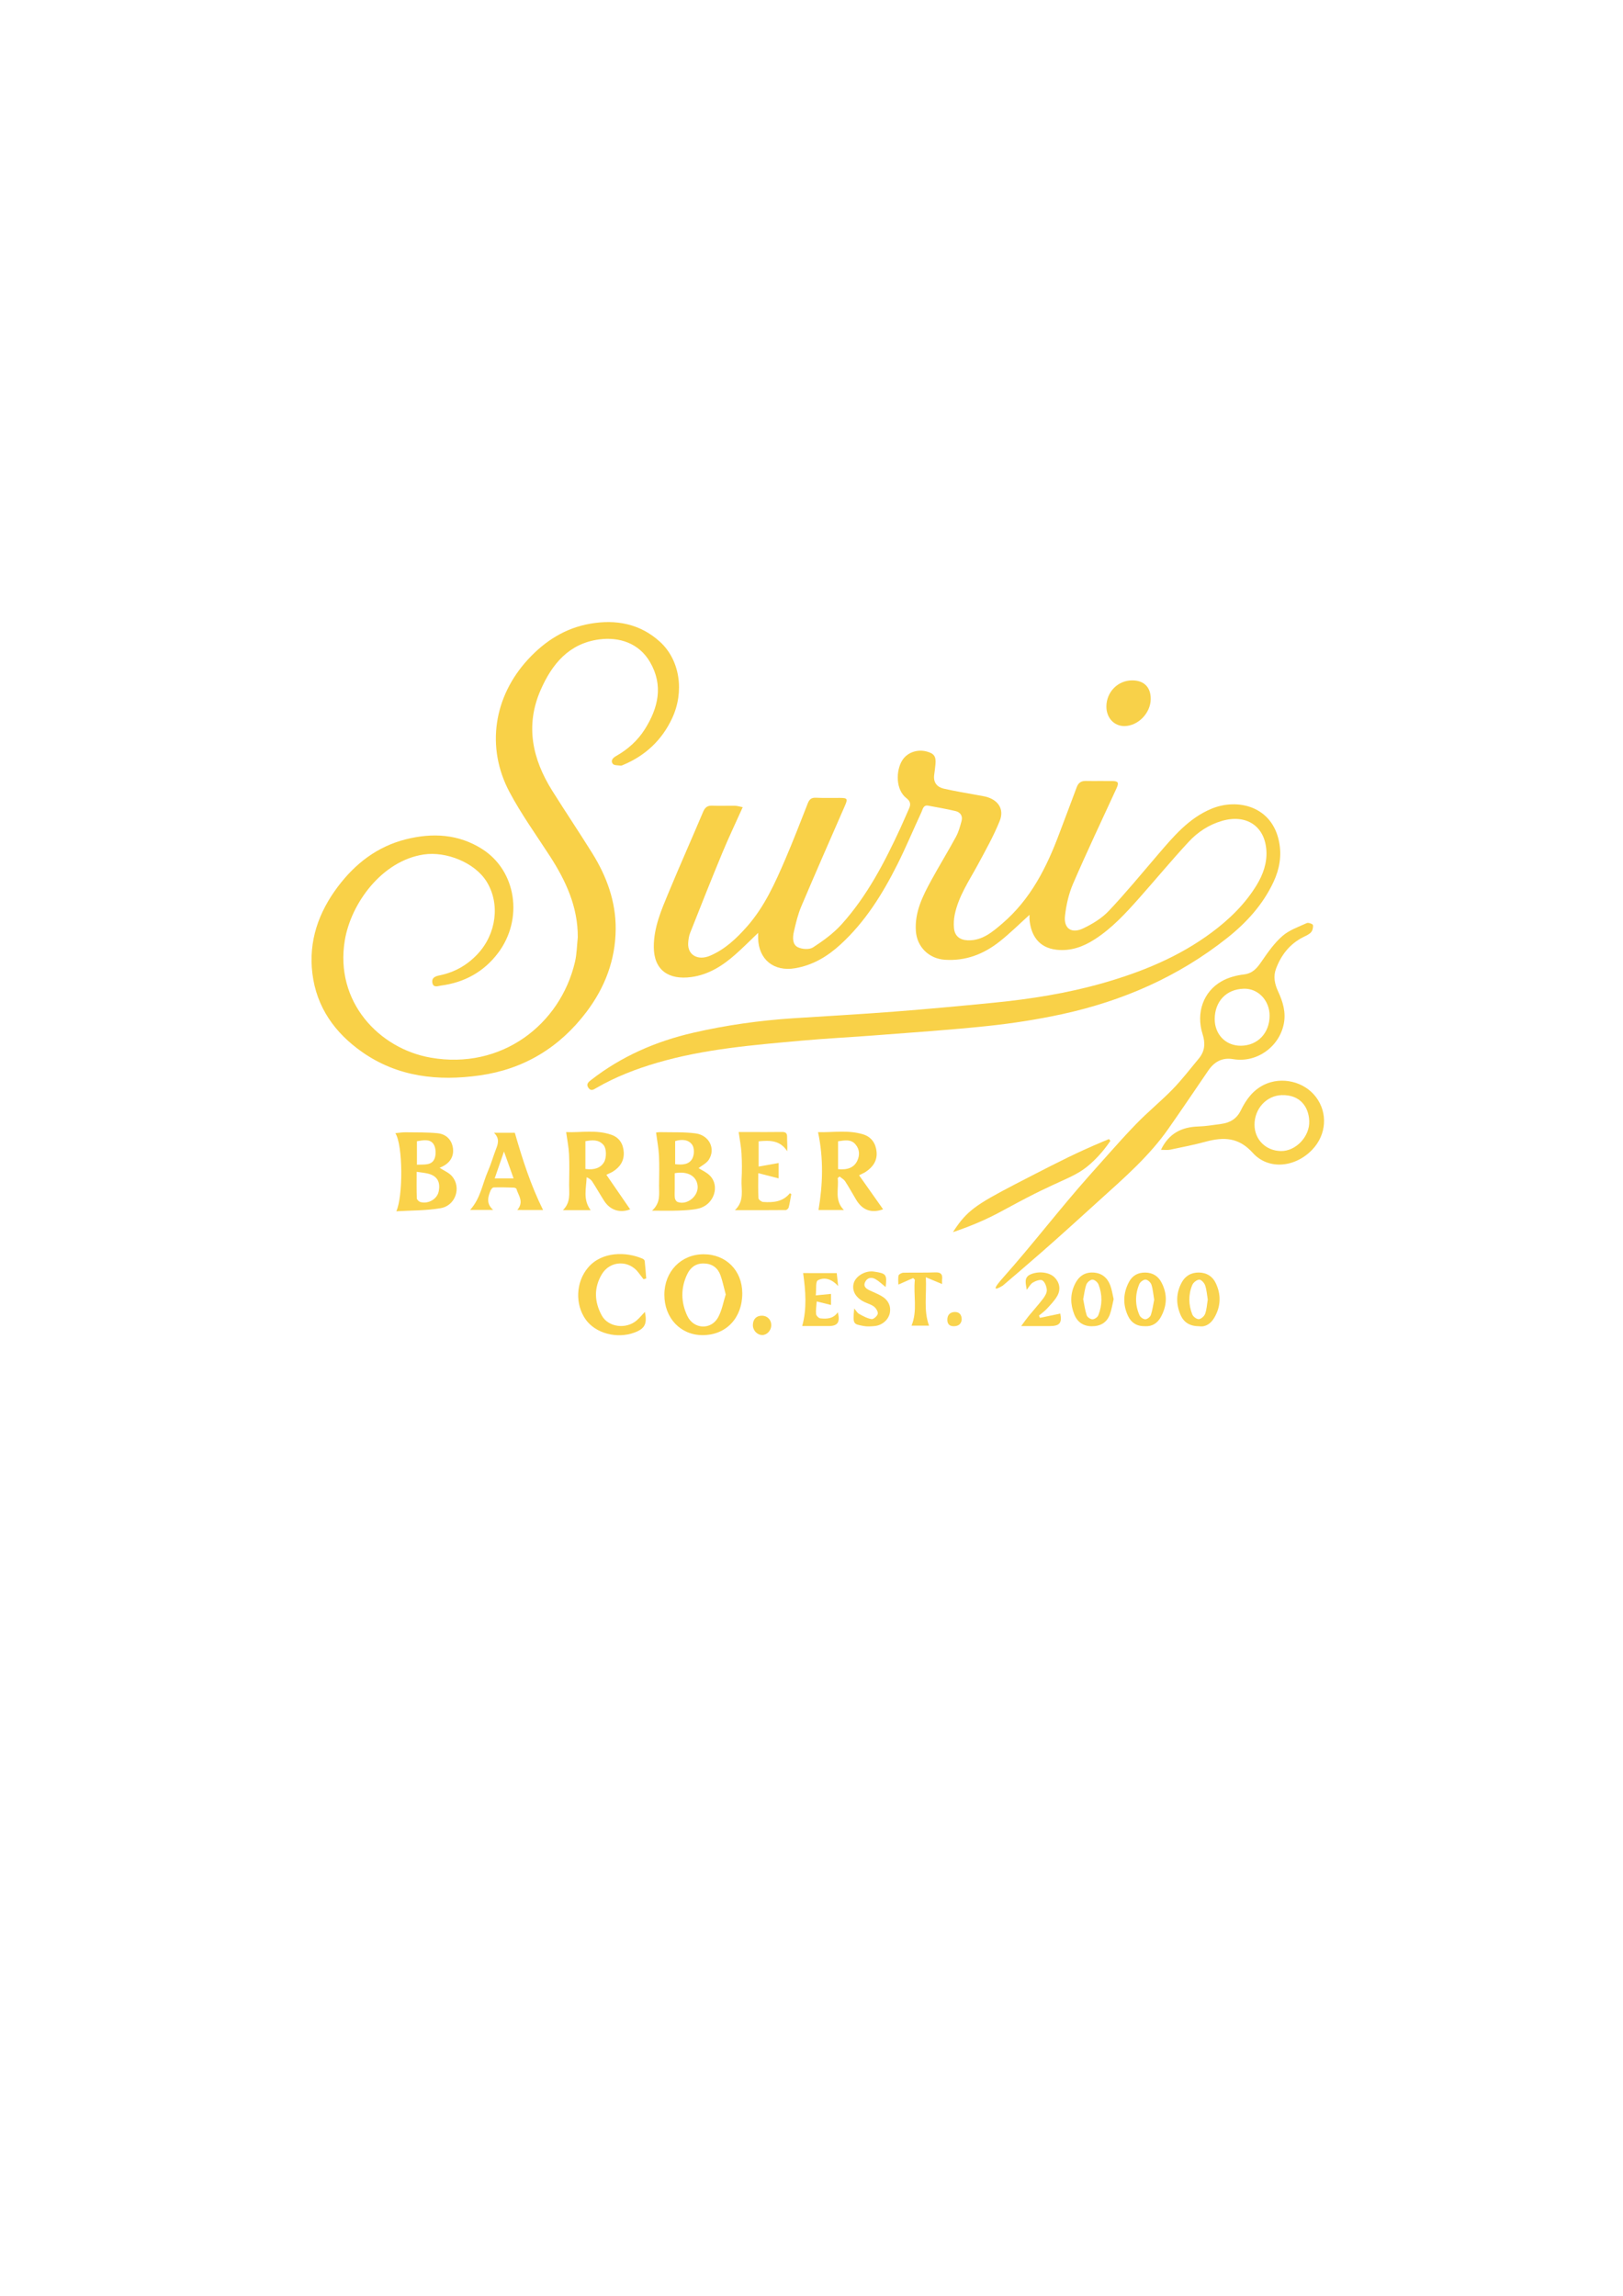<svg version="1.1" id="Layer_1" xmlns="http://www.w3.org/2000/svg" xmlns:xlink="http://www.w3.org/1999/xlink" x="0px" y="0px" viewBox="0 0 595.28 841.89" style="enable-background:new 0 0 595.28 841.89;" xml:space="preserve">
<style type="text/css">
	.st0{fill:#FFFFFF;}
	.st1{fill:#F9D148;}
	.st2{fill:#FAD249;}
	.st3{fill:#F9D24B;}
	.st4{fill:#FAD24A;}
	.st5{fill:#FAD34E;}
	.st6{fill:#FAD24B;}
	.st7{fill:#F8D149;}
	.st8{fill:#F9D34D;}
	.st9{fill:#FAD34C;}
	.st10{fill:#FAD34D;}
	.st11{fill:#F9D34B;}
	.st12{fill:#F9D44E;}
	.st13{fill:#FFFEFC;}
	.st14{fill:#FFFCF5;}
	.st15{fill:#FFFDFA;}
	.st16{fill:#FFFDF8;}
	.st17{fill:#FFFBF4;}
	.st18{fill:#FFFEFA;}
</style>
<g>
	
	<path class="st1" d="M377.6,335.49c-3.77,3.39-7.2,6.82-10.99,9.8c-5.84,4.61-12.44,7.19-20.1,6.66c-5.8-0.4-10.2-4.7-10.59-10.54
		c-0.47-6.96,2.51-12.83,5.67-18.63c2.93-5.36,6.14-10.57,9.05-15.94c0.96-1.78,1.51-3.81,2.04-5.78c0.5-1.85-0.45-3.21-2.21-3.63
		c-3.3-0.79-6.65-1.35-9.99-1.98c-1.84-0.35-2.01,1.28-2.49,2.32c-2.98,6.4-5.69,12.93-8.86,19.24
		c-5.45,10.85-11.82,21.09-20.9,29.39c-4.77,4.36-10.12,7.57-16.63,8.67c-7.76,1.31-13.37-3.19-13.54-11.05c-0.01-0.6,0-1.21,0-1.92
		c-2.84,2.71-5.44,5.35-8.21,7.8c-4.69,4.17-9.87,7.52-16.25,8.39c-8.5,1.16-13.78-2.65-13.8-11.03c-0.02-7.2,2.8-13.62,5.47-20.05
		c4.1-9.89,8.47-19.66,12.63-29.52c0.7-1.65,1.61-2.32,3.39-2.24c2.78,0.12,5.58-0.01,8.37,0.04c0.81,0.02,1.61,0.3,2.75,0.52
		c-2.61,5.83-5.21,11.26-7.51,16.81c-4.03,9.72-7.91,19.51-11.78,29.3c-0.46,1.16-0.63,2.47-0.71,3.73
		c-0.26,4.33,3.54,6.54,8.02,4.63c5.47-2.33,9.67-6.31,13.54-10.69c6.42-7.26,10.31-15.97,14.07-24.72
		c2.91-6.77,5.55-13.65,8.25-20.51c0.57-1.45,1.34-2.1,2.99-2.02c2.94,0.15,5.9,0.03,8.85,0.06c2.72,0.02,2.87,0.35,1.74,2.93
		c-5.36,12.28-10.76,24.53-15.98,36.87c-1.26,2.97-2.01,6.17-2.73,9.33c-0.46,2.03-0.57,4.6,1.45,5.62
		c1.54,0.77,4.24,0.95,5.58,0.08c3.75-2.43,7.49-5.15,10.47-8.45c9.35-10.37,15.73-22.65,21.55-35.23c1.1-2.37,2.09-4.79,3.18-7.17
		c0.71-1.55,0.6-2.69-0.9-3.85c-4.11-3.2-3.85-10.14-1.63-13.8c1.79-2.96,5.52-4.27,8.99-3.35c2.74,0.73,3.5,1.77,3.26,4.64
		c-0.11,1.34-0.31,2.68-0.48,4.02c-0.34,2.7,1.06,4.39,3.46,4.95c4.23,0.99,8.54,1.65,12.82,2.45c0.86,0.16,1.72,0.28,2.57,0.49
		c4.6,1.17,6.94,4.54,5.19,8.91c-2.2,5.48-5.13,10.68-7.94,15.9c-3.23,6-7.16,11.66-8.56,18.48c-0.33,1.61-0.43,3.33-0.27,4.97
		c0.27,2.81,2.08,4.3,4.95,4.43c5.34,0.23,9.06-2.99,12.75-6.14c10.37-8.86,16.28-20.56,20.94-33.06c2.1-5.64,4.29-11.25,6.36-16.9
		c0.61-1.67,1.64-2.38,3.4-2.34c3.19,0.06,6.38-0.02,9.56,0.02c2.33,0.03,2.61,0.59,1.61,2.77c-5.33,11.59-10.8,23.12-15.86,34.82
		c-1.61,3.71-2.55,7.86-3,11.89c-0.51,4.61,2.39,6.61,6.66,4.58c3.38-1.61,6.81-3.68,9.36-6.37c6.28-6.63,12.08-13.72,18.04-20.66
		c5.71-6.65,11.34-13.42,19.74-16.88c9.43-3.89,22.17-1.01,24.74,12.22c0.98,5.02,0.16,9.92-2.04,14.62
		c-3.9,8.35-9.9,14.93-17.03,20.59c-17.93,14.22-38.38,23.12-60.6,27.94c-8.95,1.94-18.06,3.36-27.18,4.32
		c-13.82,1.47-27.69,2.37-41.55,3.45c-8.88,0.69-17.78,1.12-26.64,1.92c-17.84,1.61-35.71,3.05-53.02,8.1
		c-7.78,2.27-15.31,5.17-22.35,9.25c-0.96,0.55-1.95,1.33-2.9,0.01c-0.99-1.38-0.05-2.15,0.95-2.93
		c11.15-8.68,23.78-14.17,37.47-17.32c12.07-2.78,24.31-4.5,36.67-5.31c12.3-0.8,24.61-1.47,36.89-2.42
		c12.19-0.94,24.38-2.07,36.55-3.27c13.57-1.34,27.02-3.46,40.15-7.21c14.27-4.07,27.88-9.62,39.9-18.56
		c6.5-4.84,12.24-10.41,16.49-17.38c2.36-3.88,3.86-8.13,3.57-12.66c-0.57-9.02-7.4-13.45-16.28-10.88
		c-4.79,1.39-8.88,4.08-12.18,7.63c-6.22,6.7-12.06,13.76-18.13,20.6c-4.97,5.6-10.02,11.13-16.4,15.22
		c-4.24,2.72-8.71,4.36-13.92,3.81c-6.81-0.72-9.49-5.58-9.97-11.08C377.56,336.62,377.6,336.07,377.6,335.49z" data-index="1" style="visibility: visible; opacity: 1;"></path>
	<path class="st1" d="M211.92,343.73c0.06-11.15-4.35-20.69-10.22-29.77c-5.05-7.8-10.52-15.39-14.86-23.57
		c-8.67-16.36-5.74-34.93,6.79-48.54c6.27-6.81,13.69-11.55,22.89-13.14c9.48-1.64,18.28,0.03,25.55,6.65
		c7.31,6.65,9.06,18.27,4.39,28.17c-3.71,7.86-9.68,13.49-17.7,16.89c-0.36,0.15-0.77,0.38-1.13,0.34
		c-0.99-0.13-2.41-0.05-2.87-0.65c-0.88-1.16,0-2.18,1.18-2.84c4.29-2.44,7.91-5.64,10.55-9.82c4.96-7.87,6.89-16.11,1.92-24.67
		c-4.01-6.91-11.24-9.29-18.66-8.3c-11.11,1.5-17.3,9.06-21.46,18.56c-5.71,13.04-3.02,25.32,4.26,36.93
		c4.81,7.67,9.87,15.19,14.66,22.88c5.29,8.49,8.68,17.71,8.61,27.81c-0.07,11.31-3.92,21.44-10.73,30.44
		c-9.86,13.03-22.9,20.95-39.04,23.25c-15.34,2.19-30.19,0.6-43.28-8.6c-9.96-7-16.67-16.36-18.19-28.73
		c-1.47-11.89,2.26-22.47,9.34-31.87c6.37-8.46,14.44-14.72,24.91-17.36c9.78-2.46,19.31-1.96,28,3.55
		c12.61,7.99,15.23,25.75,5.81,38.18c-5.26,6.94-12.37,10.78-20.94,11.91c-1.01,0.13-2.78,0.93-3.12-1.05
		c-0.32-1.92,1.19-2.4,2.65-2.7c5.47-1.12,10.08-3.71,13.9-7.78c6.96-7.4,8.38-18.52,3.35-26.61c-4.37-7.03-14.89-11.17-23.06-9.94
		c-15.33,2.29-26.68,17.88-28.95,31.47c-3.75,22.49,12.49,39.7,31.49,43.03c25.96,4.55,47.54-12.09,52.93-35.11
		C211.57,349.8,211.59,346.73,211.92,343.73z" data-index="2" style="visibility: visible;"></path>
	<path class="st2" d="M367.77,471.47c-1.05,0.62-2.31,1.29-2.56,1c-0.4-0.47,1.99-3.14,2.74-3.99
		c10.83-12.17,20.71-25.15,31.53-37.32c12.88-14.47,13.3-14.89,17.16-18.91c4.3-4.47,9.16-8.39,13.49-12.84
		c3.43-3.53,6.43-7.47,9.58-11.25c2.24-2.69,2.43-5.61,1.37-8.93c-2.48-7.81,0.27-15.61,7.02-19.41c2.41-1.36,5.32-2.14,8.09-2.47
		c3.31-0.39,4.87-2.36,6.56-4.82c2.27-3.3,4.64-6.69,7.62-9.29c2.48-2.17,5.87-3.33,8.94-4.74c0.56-0.26,2.16,0.32,2.24,0.71
		c0.16,0.83-0.12,2.01-0.68,2.65c-0.69,0.8-1.82,1.26-2.81,1.76c-4.95,2.48-8.13,6.52-10.04,11.6c-1.07,2.84-0.52,5.57,0.74,8.3
		c1.75,3.77,2.97,7.68,2.1,11.97c-1.73,8.54-10.03,14.35-18.57,12.91c-4.02-0.68-6.93,0.96-9.14,4.21
		c-4.88,7.15-9.72,14.33-14.69,21.42c-6.97,9.93-16.06,17.85-24.98,25.91c-7.44,6.72-13.68,12.47-21.86,19.62
		C375.97,464.49,371.19,468.57,367.77,471.47z M455.11,383.48c6.16-0.04,10.55-4.64,10.55-11.04c0-5.48-4.13-10.01-9.44-9.87
		c-6.62,0.17-10.62,4.82-10.69,11C445.47,379.36,449.6,383.52,455.11,383.48z" data-index="3" style="visibility: visible; opacity: 1;"></path>
	<path class="st3" d="M425.82,421.64c2.9-6.06,7.63-8.37,13.76-8.55c2.77-0.08,5.53-0.57,8.28-0.93c3.26-0.43,5.71-1.83,7.26-5
		c1.9-3.88,4.39-7.35,8.49-9.36c6.46-3.15,14.75-1.23,19.08,4.53c4.38,5.82,3.83,13.76-1.33,19.21c-6.23,6.59-16.1,7.63-21.86,1.24
		c-5.17-5.74-10.67-5.89-17.2-4.13c-4.35,1.18-8.79,2.05-13.21,2.97C428.13,421.81,427.09,421.64,425.82,421.64z M460.13,412.51
		c0.04,5.45,4.2,9.54,9.76,9.59c5.38,0.04,10.52-5.29,10.31-10.99c-0.2-5.33-3.45-9.73-10.13-9.52
		C464.55,401.77,460.09,406.54,460.13,412.51z" data-index="4" style="visibility: visible; opacity: 1;"></path>
	<path class="st2" d="M307.25,432.02c0.49,3.89-1.32,8.1,2.27,11.71c-3.58,0-6.67,0-9.31,0c1.6-9.57,1.88-18.85-0.17-28.56
		c5.29,0.17,10.96-0.91,16.54,0.81c3.07,0.95,4.64,3.34,4.93,6.4c0.31,3.24-1.36,5.62-3.99,7.35c-0.59,0.39-1.26,0.65-2.43,1.25
		c3.01,4.26,5.94,8.41,8.81,12.48c-4.22,1.51-7.54,0.41-9.89-3.52c-1.35-2.25-2.6-4.55-4.03-6.75c-0.47-0.72-1.36-1.18-2.05-1.76
		C307.7,431.63,307.48,431.82,307.25,432.02z M307.38,428.74c3.5,0.37,5.87-0.62,7.03-3.03c0.99-2.07,0.9-4.21-0.6-6.01
		c-1.75-2.1-4.08-1.5-6.43-1.18C307.38,421.97,307.38,425.27,307.38,428.74z" data-index="5" style="visibility: visible; opacity: 1;"></path>
	<path class="st4" d="M207.65,415.15c5.19,0.25,10.97-0.99,16.61,0.99c2.95,1.03,4.35,3.42,4.52,6.42c0.17,3.14-1.39,5.46-4.02,7.09
		c-0.6,0.37-1.28,0.63-2.36,1.15c2.96,4.29,5.87,8.53,8.73,12.68c-3.66,1.43-7.3,0.38-9.54-3.11c-1.5-2.34-2.86-4.76-4.37-7.1
		c-0.44-0.68-1.16-1.18-2.06-1.56c-0.13,4.12-1.44,8.19,1.48,12.06c-3.39,0-6.48,0-10.17,0c2.93-2.89,2.24-6.15,2.27-9.26
		c0.04-3.74,0.15-7.49-0.03-11.22C208.59,420.68,208.05,418.12,207.65,415.15z M214.71,418.49c0,3.59,0,6.9,0,10.19
		c3.27,0.45,5.57-0.4,6.81-2.45c0.99-1.63,0.98-5.04-0.16-6.35C219.54,417.78,217.17,418.05,214.71,418.49z" data-index="6" style="visibility: visible; opacity: 1;"></path>
	<path class="st4" d="M145.36,444.19c2.48-5.39,2.48-24.17-0.35-28.65c1.37-0.12,2.57-0.34,3.78-0.32
		c3.88,0.05,7.79-0.03,11.64,0.34c3.32,0.32,5.3,2.53,5.7,5.49c0.4,2.99-1.04,5.41-4.06,6.82c-0.33,0.15-0.66,0.3-0.83,0.37
		c1.56,1.03,3.4,1.76,4.54,3.08c3.53,4.11,1.33,10.8-4.16,11.73C156.29,443.97,150.79,443.86,145.36,444.19z M152.82,429.71
		c0,3.47-0.06,6.61,0.06,9.75c0.02,0.48,0.8,1.2,1.35,1.35c2.9,0.78,6.08-1.11,6.66-3.83c0.77-3.65-0.62-5.9-4.19-6.67
		C155.62,430.07,154.53,429.97,152.82,429.71z M152.92,427.11c2.64-0.14,5.44,0.39,6.49-2.3c0.59-1.52,0.47-3.97-0.41-5.27
		c-1.38-2.03-3.9-1.37-6.08-1.04C152.92,421.43,152.92,424.1,152.92,427.11z" data-index="7" style="visibility: visible; opacity: 1;"></path>
	<path class="st4" d="M256.22,428.36c1.22,0.78,2.87,1.5,4.08,2.68c3.88,3.8,1.6,10.74-4.04,12.12c-2.36,0.58-4.87,0.66-7.31,0.77
		c-2.98,0.12-5.96,0.03-9.79,0.03c3.24-2.96,2.54-6.14,2.57-9.16c0.04-3.66,0.15-7.33-0.03-10.99c-0.14-2.75-0.68-5.48-1.07-8.49
		c0.09-0.01,0.85-0.17,1.61-0.15c4.28,0.1,8.61-0.1,12.84,0.45c5.09,0.66,7.51,5.7,4.86,9.71
		C259.05,426.64,257.39,427.43,256.22,428.36z M247.48,430.22c0,1.91,0,3.87,0,5.83c0,1.11-0.1,2.23,0.05,3.32
		c0.07,0.51,0.52,1.22,0.97,1.39c3.53,1.35,7.83-2.19,7.36-6C255.44,431.22,252.19,429.38,247.48,430.22z M247.63,418.45
		c0,2.84,0,5.6,0,8.47c2.61,0.3,5.18,0.22,6.37-2.21c0.66-1.33,0.7-3.69-0.08-4.85C252.63,417.92,250.21,417.66,247.63,418.45z" data-index="8" style="visibility: visible; opacity: 1;"></path>
	<path class="st2" d="M258.02,459.95c8.26-0.03,14.21,5.95,14.23,14.29c0.03,9.08-5.92,15.37-14.56,15.37
		c-8.09,0-14.03-6.28-14.02-14.83C243.68,466.28,249.78,459.98,258.02,459.95z M266.18,474.7c-0.72-2.69-1.16-4.93-1.93-7.06
		c-0.97-2.69-2.98-4.19-5.93-4.31c-3-0.13-5.05,1.39-6.25,3.9c-2.44,5.08-2.36,10.31,0.04,15.36c2.3,4.86,8.66,5.22,11.26,0.53
		C264.81,480.51,265.32,477.38,266.18,474.7z" data-index="9" style="visibility: visible; opacity: 1;"></path>
	<path class="st4" d="M407.27,418.36c-1.18,1.76-3.14,4.41-5.98,7.18c-6.21,6.06-9.64,5.92-24.51,13.6
		c-8.88,4.59-12.83,7.31-22.21,10.89c-2.09,0.8-3.84,1.4-5.04,1.81c0.45-0.73,1.15-1.81,2.08-3.05c4.61-6.14,9.18-8.59,26.64-17.57
		c10.34-5.32,16.85-8.63,26.28-12.59c0.93-0.39,1.69-0.71,2.22-0.92C406.93,417.93,407.1,418.15,407.27,418.36z" data-index="10" style="opacity: 1;"></path>
	<path class="st5" d="M285.59,426.49c0,1.64,0,3.8,0,5.63c-2.38-0.61-4.7-1.2-7.48-1.91c0,3.52-0.09,6.36,0.08,9.2
		c0.03,0.5,1.08,1.31,1.7,1.36c3.63,0.25,7.19,0.02,9.81-3.19c0.18,0.1,0.35,0.2,0.53,0.3c-0.3,1.63-0.55,3.27-0.95,4.87
		c-0.1,0.41-0.71,0.99-1.08,0.99c-6.01,0.06-12.03,0.04-18.65,0.04c3.64-3.46,2.23-7.51,2.44-11.25c0.18-3.18,0.16-6.38-0.02-9.55
		c-0.14-2.5-0.65-4.98-1.05-7.86c0.81,0,2.2,0,3.59,0c4.06,0,8.12,0.05,12.18-0.02c1.41-0.03,2.03,0.36,2,1.86
		c-0.03,1.63,0.18,3.26,0.04,5.2c-2.62-4.07-6.41-4.02-10.48-3.63c0,2.94,0,5.77,0,9.26C280.77,427.33,283.2,426.91,285.59,426.49z" data-index="11" style="visibility: visible; opacity: 1;"></path>
	<path class="st6" d="M189.73,443.72c2.6-3.09,0.34-5.34-0.3-7.74c-0.06-0.23-0.65-0.46-0.99-0.47c-2.47-0.08-4.94-0.15-7.41-0.07
		c-0.4,0.01-0.94,0.73-1.14,1.23c-0.93,2.32-1.63,4.67,0.99,7.03c-3.12,0-5.65,0-8.46,0c3.85-4.25,4.5-9.56,6.55-14.23
		c1.14-2.61,1.91-5.38,2.94-8.04c0.77-1.98,1.44-3.9-0.72-6.03c3.09,0,5.65,0,7.64,0c2.81,9.79,5.84,19.24,10.36,28.33
		C196.46,443.72,193.38,443.72,189.73,443.72z M188.37,432.13c-1.15-3.23-2.23-6.26-3.52-9.87c-1.27,3.68-2.31,6.7-3.41,9.87
		C183.8,432.13,185.91,432.13,188.37,432.13z" data-index="12" style="visibility: visible; opacity: 1;"></path>
	<path class="st6" d="M236.02,469.09c-0.61-0.79-1.23-1.58-1.82-2.38c-3.51-4.73-10.41-4.5-13.45,0.55
		c-3.01,5.01-2.75,10.22-0.01,15.18c2.37,4.29,8.87,5.09,12.73,1.81c1.07-0.91,1.96-2.02,3.06-3.17c0.91,4.41-0.02,6.16-3.82,7.58
		c-6.41,2.39-14.25,0.31-17.87-4.75c-3.96-5.54-3.69-13.73,0.84-19.07c5.09-6,14.06-5.86,20.01-3.26c0.33,0.14,0.74,0.52,0.77,0.83
		c0.24,2.13,0.39,4.27,0.56,6.41C236.69,468.92,236.36,469.01,236.02,469.09z" data-index="13" style="visibility: visible;"></path>
	<path class="st7" d="M415.27,249.5c4.31,0,6.8,2.49,6.79,6.79c-0.01,5.17-4.59,9.91-9.62,9.97c-3.81,0.04-6.65-3.03-6.64-7.17
		C405.82,253.74,410.01,249.5,415.27,249.5z" data-index="14" style="visibility: visible;"></path>
	<path class="st8" d="M439.95,486.36c-3.57-0.02-5.78-1.39-6.99-4.27c-1.67-3.94-1.61-7.87,0.39-11.66
		c1.32-2.51,3.47-3.81,6.38-3.78c2.82,0.03,4.96,1.37,6.14,3.8c2.07,4.26,1.92,8.61-0.46,12.72
		C444.14,485.37,442.2,486.68,439.95,486.36z M442.98,476.57c-0.29-1.69-0.39-3.54-0.97-5.23c-0.3-0.89-1.45-2.13-2.15-2.09
		c-0.91,0.05-2.17,1.05-2.55,1.94c-1.49,3.56-1.4,7.28,0,10.84c0.32,0.81,1.61,1.77,2.39,1.72c0.83-0.05,1.99-1.08,2.3-1.93
		C442.6,480.23,442.67,478.44,442.98,476.57z" data-index="15" style="visibility: visible; opacity: 1;"></path>
	<path class="st9" d="M408.46,476.4c-0.46,1.92-0.73,3.82-1.38,5.59c-1.09,2.98-3.42,4.39-6.68,4.36c-3.07-0.03-5.27-1.51-6.41-4.42
		c-1.43-3.64-1.49-7.32,0.19-10.88c1.31-2.77,3.42-4.55,6.74-4.4c3.16,0.14,5.2,1.85,6.29,4.67
		C407.82,472.92,408.05,474.67,408.46,476.4z M397.29,476.41c0.4,1.98,0.66,4.03,1.3,5.95c0.22,0.68,1.38,1.44,2.11,1.44
		c0.73,0,1.85-0.76,2.12-1.45c1.5-3.74,1.56-7.6,0.07-11.36c-0.31-0.79-1.45-1.75-2.21-1.74c-0.77,0.01-1.91,0.96-2.21,1.76
		C397.85,472.67,397.68,474.51,397.29,476.41z" data-index="16" style="visibility: visible; opacity: 1;"></path>
	<path class="st4" d="M419.98,486.33c-3.06,0.08-5.13-1.34-6.27-3.81c-1.92-4.12-1.79-8.31,0.35-12.37c1.27-2.4,3.3-3.53,6.03-3.49
		c2.73,0.04,4.71,1.31,5.94,3.68c2.23,4.28,2.02,8.56-0.31,12.72C424.44,485.32,422.46,486.49,419.98,486.33z M423.33,476.63
		c-0.34-2.03-0.46-3.87-1.02-5.56c-0.27-0.8-1.37-1.8-2.13-1.83c-0.77-0.03-1.98,0.86-2.3,1.63c-1.59,3.8-1.61,7.72,0.09,11.5
		c0.31,0.69,1.42,1.45,2.13,1.42c0.72-0.03,1.78-0.87,2.02-1.59C422.72,480.36,422.97,478.4,423.33,476.63z" data-index="17" style="visibility: visible; opacity: 1;"></path>
	<path class="st10" d="M324.84,471.97c-1.32-1.04-2.44-2.16-3.76-2.91c-1.5-0.85-3.05-0.52-3.8,1.14c-0.74,1.65,0.51,2.44,1.81,3.05
		c1.36,0.64,2.77,1.2,4.07,1.93c2.61,1.46,3.71,3.74,3.2,6.33c-0.49,2.47-2.83,4.53-5.59,4.77c-1.34,0.12-2.74,0.23-4.05-0.03
		c-3.66-0.72-4.02-0.49-3.41-6.42c0.7,0.81,1.1,1.61,1.75,1.97c1.47,0.81,3.01,1.67,4.62,1.93c0.68,0.11,2.08-1.11,2.26-1.92
		c0.18-0.76-0.61-2.06-1.35-2.64c-1.02-0.81-2.41-1.16-3.62-1.75c-3.07-1.51-4.51-3.97-3.91-6.62c0.54-2.4,3.37-4.44,6.34-4.56
		c0.4-0.02,0.8,0.01,1.19,0.07C325.08,466.98,325.35,467.35,324.84,471.97z" data-index="18" style="visibility: visible; opacity: 1;"></path>
	<path class="st10" d="M306.9,466.86c0.14,1.3,0.28,2.61,0.51,4.75c-2.45-2.72-5.13-3.34-7.44-2.11c-0.89,0.48-0.51,3.3-0.77,5.53
		c2.17-0.21,3.84-0.37,5.59-0.54c0,1.26,0,2.75,0,4.06c-1.61-0.4-3.26-0.81-5.24-1.3c-0.12,1.86-0.38,3.28-0.23,4.64
		c0.07,0.59,0.95,1.49,1.54,1.56c2.4,0.27,4.8,0.16,6.43-2.23c0.93,3.7-0.04,5.06-3.43,5.06c-3.26,0-6.51,0-9.63,0
		c1.78-6.49,1.25-12.85,0.34-19.43C298.49,466.86,302.58,466.86,306.9,466.86z" data-index="19" style="visibility: visible; opacity: 1;"></path>
	<path class="st9" d="M376.59,472.99c-0.31-2.27-1.24-4.58,1.53-5.72c2.93-1.21,6.81-0.75,8.72,1.21c1.8,1.86,2.3,4.37,0.92,6.79
		c-0.97,1.68-2.38,3.13-3.71,4.58c-0.88,0.96-1.97,1.73-2.97,2.58c0.11,0.28,0.22,0.56,0.33,0.84c2.5-0.52,5-1.05,7.48-1.57
		c0.67,3.48-0.2,4.6-4.02,4.59c-3.17-0.01-6.34,0-10.33,0c1.19-1.6,1.96-2.72,2.82-3.77c1.71-2.09,3.55-4.09,5.18-6.24
		c0.7-0.92,1.46-2.15,1.41-3.2c-0.07-1.25-0.67-2.93-1.62-3.54c-0.72-0.47-2.48,0.17-3.5,0.78
		C377.9,470.89,377.33,472.08,376.59,472.99z" data-index="20" style="visibility: visible;"></path>
	<path class="st9" d="M345.54,470.87c-1.86-0.78-3.57-1.49-5.96-2.49c0.34,6.45-0.89,12.11,1.17,17.75c-2.05,0-4.22,0-6.42,0
		c2.27-5.54,0.61-11.23,1.22-16.82c-0.21-0.21-0.42-0.43-0.62-0.64c-1.76,0.78-3.52,1.56-5.43,2.4c0-0.95-0.17-2.19,0.08-3.33
		c0.1-0.46,1.13-1,1.75-1.02c3.9-0.1,7.81,0.04,11.7-0.12c2.04-0.08,2.75,0.66,2.51,2.6C345.47,469.83,345.54,470.47,345.54,470.87z
		" data-index="21" style="visibility: visible;"></path>
	<path class="st11" d="M276.14,485.84c0.05-2.15,1.36-3.43,3.45-3.36c1.95,0.06,3.37,1.62,3.29,3.6c-0.07,1.86-1.57,3.46-3.25,3.49
		C277.72,489.59,276.09,487.86,276.14,485.84z" data-index="22" style="visibility: visible; opacity: 1;"></path>
	<path class="st12" d="M352.73,483.91c-0.16,1.52-1.1,2.43-2.92,2.43c-1.58,0-2.34-0.84-2.35-2.34c-0.02-1.82,1.03-2.86,2.76-2.88
		C351.72,481.11,352.73,481.96,352.73,483.91z" data-index="23" style="visibility: visible;"></path>
	
	<path class="st13" d="M460.13,412.51c-0.04-5.97,4.41-10.74,9.95-10.92c6.67-0.21,9.93,4.19,10.13,9.52
		c0.21,5.7-4.93,11.03-10.31,10.99C464.33,422.06,460.17,417.96,460.13,412.51z" data-index="25" style="visibility: hidden; opacity: 1;"></path>
	
	<path class="st14" d="M214.71,418.49c2.46-0.44,4.83-0.71,6.65,1.39c1.14,1.31,1.15,4.72,0.16,6.35c-1.24,2.05-3.54,2.9-6.81,2.45
		C214.71,425.4,214.71,422.09,214.71,418.49z" data-index="27" style="visibility: hidden; opacity: 1;"></path>
	
	<path class="st16" d="M152.92,427.11c0-3.01,0-5.68,0-8.61c2.18-0.33,4.71-0.98,6.08,1.04c0.88,1.3,1,3.75,0.41,5.27
		C158.36,427.5,155.56,426.97,152.92,427.11z" data-index="29" style="visibility: hidden; opacity: 1;"></path>
	
	<path class="st16" d="M247.63,418.45c2.59-0.79,5-0.54,6.29,1.41c0.78,1.16,0.74,3.52,0.08,4.85c-1.2,2.43-3.76,2.51-6.37,2.21
		C247.63,424.05,247.63,421.3,247.63,418.45z" data-index="31" style="visibility: hidden; opacity: 1;"></path>
	
	<path class="st17" d="M188.37,432.13c-2.46,0-4.57,0-6.93,0c1.09-3.17,2.14-6.19,3.41-9.87
		C186.14,425.87,187.22,428.9,188.37,432.13z" data-index="33" style="visibility: hidden; opacity: 1;"></path>
	
	<path class="st15" d="M397.29,476.41c0.39-1.9,0.57-3.73,1.19-5.4c0.3-0.8,1.44-1.75,2.21-1.76c0.75-0.01,1.89,0.95,2.21,1.74
		c1.49,3.75,1.42,7.62-0.07,11.36c-0.28,0.69-1.39,1.45-2.12,1.45c-0.73,0-1.89-0.76-2.11-1.44
		C397.95,480.44,397.69,478.39,397.29,476.41z" data-index="35" style="opacity: 1; visibility: hidden;"></path>
	
</g>
</svg>